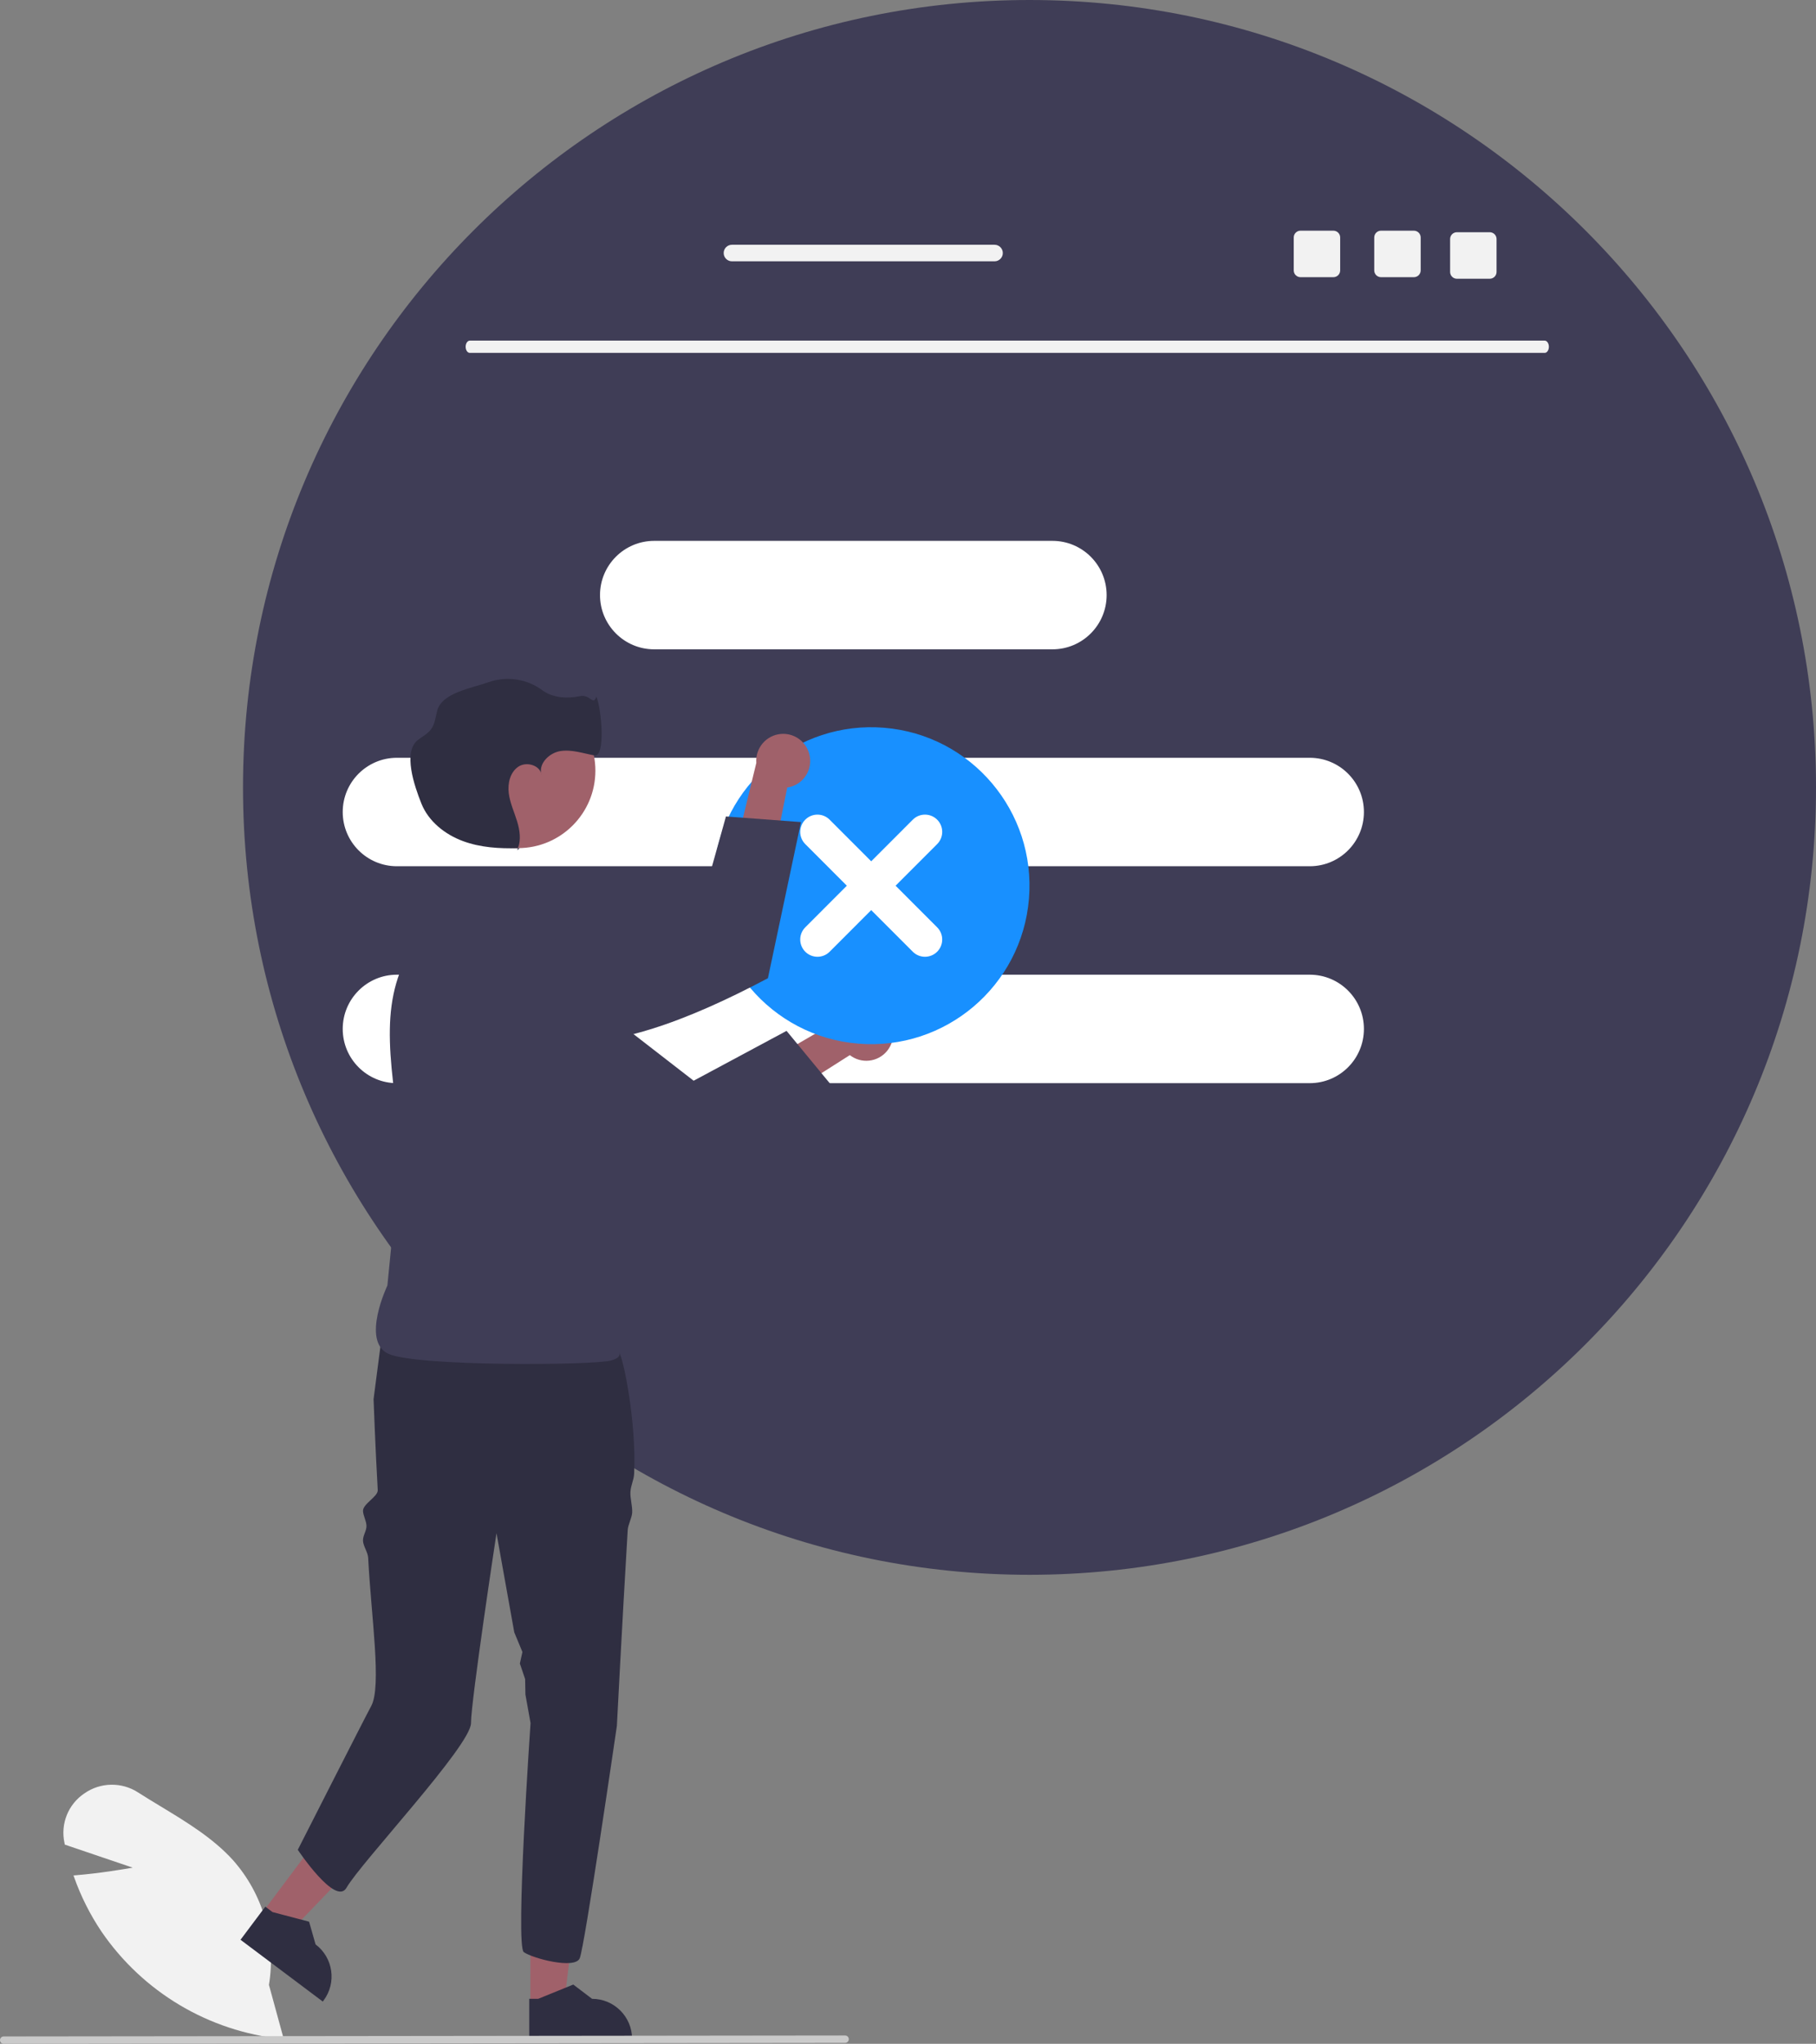 <svg width="741" height="834" viewBox="0 0 741 834" fill="none" xmlns="http://www.w3.org/2000/svg">
<rect x="0" y="0" width="741" height="834" fill="#808080" stroke="none"/>
<g clip-path="url(#clip0_2533_129986)">
<path d="M420.078 642.611C597.318 642.611 741 498.758 741 321.306C741 143.853 597.318 0 420.078 0C242.837 0 99.156 143.853 99.156 321.306C99.156 498.758 242.837 642.611 420.078 642.611Z" fill="#3F3D56"/>
<path d="M630.333 144H191.667C190.727 143.97 189.98 142.827 190 141.447C190.02 140.107 190.755 139.029 191.667 139H630.333C631.273 139.03 632.02 140.173 632 141.553C631.98 142.893 631.245 143.971 630.333 144Z" fill="#F2F2F2"/>
<path d="M429.445 220.705H266.931C254.724 220.705 244.829 230.612 244.829 242.833V242.833C244.829 255.055 254.724 264.962 266.931 264.962H429.445C441.652 264.962 451.548 255.055 451.548 242.833C451.548 230.612 441.652 220.705 429.445 220.705Z" fill="white"/>
<path d="M161.946 309.219H534.431C546.638 309.219 556.533 319.126 556.533 331.348C556.533 343.569 546.638 353.476 534.431 353.476H161.946C149.739 353.476 139.844 343.569 139.844 331.348C139.844 319.126 149.739 309.219 161.946 309.219V309.219Z" fill="white"/>
<path d="M161.946 397.733H534.431C546.638 397.733 556.533 407.641 556.533 419.862C556.533 432.083 546.638 441.991 534.431 441.991H161.946C149.739 441.991 139.844 432.083 139.844 419.862C139.844 407.641 149.739 397.733 161.946 397.733V397.733Z" fill="white"/>
<path d="M115.786 832.054L114.909 831.968C85.166 828.896 58.279 812.88 41.39 788.176C36.764 781.293 33.022 773.854 30.252 766.034L29.986 765.288L30.774 765.224C40.183 764.466 49.849 762.868 54.143 762.107L26.454 752.715L26.283 751.892C24.642 744.17 27.858 736.226 34.405 731.827C40.971 727.217 49.677 727.069 56.395 731.454C59.41 733.382 62.563 735.292 65.612 737.139C76.09 743.484 86.925 750.046 95.049 759.025C107.367 772.911 112.766 791.623 109.743 809.947L115.786 832.054Z" fill="#F2F2F2"/>
<path d="M216.433 818.268L230.079 818.266L236.572 765.565L216.429 765.566L216.433 818.268Z" fill="#A0616A"/>
<path d="M215.952 832.52L257.917 832.519V831.988C257.917 822.956 250.604 815.635 241.583 815.634H241.582L233.917 809.812L219.615 815.635L215.951 815.635L215.952 832.52V832.52Z" fill="#2F2E41"/>
<path d="M107.068 780.424L117.983 788.623L154.767 750.368L138.655 738.268L107.068 780.424Z" fill="#A0616A"/>
<path d="M98.14 791.537L131.709 816.75L132.027 816.325C137.44 809.101 135.98 798.85 128.764 793.43L128.763 793.429L126.122 784.166L111.191 780.231L108.26 778.03L98.14 791.537H98.14Z" fill="#2F2E41"/>
<path d="M152.431 570.953C152.431 570.953 153.184 591.527 154.135 608.027C154.291 610.733 147.959 613.672 148.123 616.616C148.231 618.569 149.422 620.468 149.532 622.504C149.649 624.653 148.006 626.556 148.123 628.778C148.237 630.95 150.112 633.44 150.225 635.663C151.442 659.583 155.853 688.218 151.436 696.223C149.259 700.168 121.51 754.823 121.51 754.823C121.51 754.823 136.97 778.041 141.388 770.302C147.222 760.079 192.187 712.255 192.187 703.122C192.187 694 202.59 625.638 202.59 625.638L209.844 666.094L213.17 674.11L212.124 678.816L214.274 685.166L214.39 691.451L216.483 703.122C216.483 703.122 210.188 794.051 213.733 796.583C217.289 799.126 234.505 803.692 236.537 799.126C238.558 794.56 251.713 704.228 251.713 704.228C251.713 704.228 253.833 662.832 256.13 624.355C256.262 622.122 257.831 619.424 257.952 617.224C258.096 614.67 257.102 611.353 257.234 608.876C257.378 606.035 258.637 604.033 258.758 601.314C259.697 580.295 254.428 554.7 252.749 552.179C247.68 544.572 243.119 538.491 243.119 538.491C243.119 538.491 174.847 516.033 156.603 538.853L152.431 570.953L152.431 570.953Z" fill="#2F2E41"/>
<path d="M220.524 359.386L193.459 353.967L180.829 371.128C157.262 394.329 156.907 414.805 161.114 447.627V493.692L158.069 524.572C158.069 524.572 147.29 547.146 158.408 552.402C169.525 557.658 242.553 557.21 249.525 555.112C256.498 553.013 250.454 550.438 248.623 540.66C245.184 522.293 247.485 531.153 247.721 525.305C251.115 441.419 243.21 406.981 242.408 397.929L228.644 372.935L220.524 359.386V359.386Z" fill="#3F3D56"/>
<path d="M363.172 427.021C360.351 432.372 353.732 434.421 348.387 431.597C347.817 431.296 347.275 430.945 346.767 430.548L288.318 467.705L288.487 447.474L345.265 414.486C349.309 409.946 356.264 409.548 360.798 413.597C364.593 416.985 365.574 422.535 363.172 427.021V427.021Z" fill="#A0616A"/>
<path d="M199.155 382.814L192.501 382.108C186.352 381.47 180.32 384.106 176.607 389.054C175.185 390.931 174.163 393.08 173.606 395.369L173.602 395.387C171.933 402.275 174.551 409.494 180.246 413.705L203.229 430.67C219.357 452.49 249.669 466.966 285.226 478.727L340.494 444.361L320.945 420.657L283.037 440.998L226.688 397.326L226.656 397.3L205.209 383.466L199.155 382.814L199.155 382.814Z" fill="#3F3D56"/>
<path d="M211.379 346.08C228.81 346.08 242.94 331.933 242.94 314.481C242.94 297.03 228.81 282.882 211.379 282.882C193.948 282.882 179.818 297.03 179.818 314.481C179.818 331.933 193.948 346.08 211.379 346.08Z" fill="#A0616A"/>
<path d="M212.108 346.087C211.854 346.095 211.599 346.101 211.344 346.108C211.235 346.391 211.117 346.672 210.981 346.947L212.108 346.087V346.087Z" fill="#2F2E41"/>
<path d="M220.77 315.358C220.819 315.669 220.895 315.976 220.996 316.274C220.954 315.961 220.879 315.654 220.77 315.358Z" fill="#2F2E41"/>
<path d="M243.343 284.234C242.044 288.273 240.885 283.15 236.611 284.071C231.47 285.18 225.488 284.799 221.278 281.644C215.005 277.036 206.876 275.796 199.517 278.323C192.313 280.875 180.244 282.674 178.367 290.09C177.715 292.668 177.456 295.465 175.874 297.602C174.491 299.47 172.309 300.535 170.484 301.972C164.322 306.827 169.032 320.618 171.948 327.905C174.865 335.192 181.555 340.501 188.911 343.22C196.027 345.851 203.752 346.315 211.344 346.108C212.664 342.679 212.094 338.719 211.004 335.164C209.825 331.316 208.078 327.602 207.586 323.607C207.093 319.612 208.175 315.075 211.521 312.843C214.596 310.791 219.6 312.041 220.77 315.358C220.087 311.211 224.283 307.198 228.61 306.492C233.255 305.734 237.9 307.413 242.532 308.249C247.164 309.085 245.52 289.561 243.343 284.234V284.234Z" fill="#2F2E41"/>
<path d="M419.858 366.752C422.8 331.16 396.366 299.919 360.816 296.973C325.266 294.027 294.062 320.493 291.12 356.085C288.178 391.677 314.612 422.919 350.162 425.864C385.712 428.81 416.916 402.345 419.858 366.752Z" fill="#1890FF"/>
<path d="M372.455 334.475L355.489 351.461L338.523 334.475C335.776 331.725 331.323 331.725 328.577 334.475C325.83 337.224 325.83 341.683 328.577 344.432L345.543 361.419L328.577 378.405C325.833 381.158 325.837 385.616 328.586 388.363C331.332 391.106 335.777 391.106 338.523 388.363L355.489 371.376L372.455 388.363C375.204 391.11 379.657 391.106 382.401 388.354C385.141 385.605 385.141 381.154 382.401 378.405L365.435 361.419L382.401 344.432C385.147 341.683 385.147 337.224 382.401 334.475C379.655 331.725 375.202 331.725 372.455 334.475V334.475Z" fill="white"/>
<path d="M330.037 307.067C331.941 312.809 328.834 319.009 323.099 320.916C322.488 321.119 321.859 321.268 321.222 321.36L307.538 389.311L293.073 375.184L308.605 311.325C308.133 305.26 312.661 299.96 318.718 299.488C323.787 299.092 328.466 302.226 330.037 307.067V307.067Z" fill="#A0616A"/>
<path d="M184.625 394.959L179.51 399.278C174.793 403.278 172.517 409.461 173.513 415.569C173.881 417.896 174.723 420.122 175.986 422.108L175.997 422.124C179.806 428.099 186.821 431.205 193.799 430.006L221.937 425.147C248.83 428.6 280.249 416.722 313.341 399.176L326.834 335.455L296.217 333.168L284.633 374.638L214.146 385.114L214.105 385.119L189.286 391.036L184.625 394.959L184.625 394.959Z" fill="#3F3D56"/>
<path d="M344.848 833.611L1.5 834C0.669 833.997 -0.003 833.321 8.06256e-06 832.489C0.003 831.661 0.672 830.99 1.5 830.988L344.848 830.599C345.679 830.602 346.351 831.278 346.348 832.11C346.345 832.938 345.675 833.609 344.848 833.611Z" fill="#CACACA"/>
<path d="M576.92 94.133H563.514C561.985 94.133 560.747 95.372 560.747 96.903V110.337C560.747 111.868 561.985 113.107 563.514 113.107H576.92C578.448 113.107 579.699 111.868 579.699 110.337V96.903C579.699 95.372 578.448 94.133 576.92 94.133Z" fill="#F2F2F2"/>
<path d="M544.069 94.133H530.664C529.135 94.133 527.897 95.372 527.897 96.903V110.337C527.897 111.868 529.135 113.107 530.664 113.107H544.069C545.598 113.107 546.849 111.868 546.849 110.337V96.903C546.849 95.372 545.598 94.133 544.069 94.133Z" fill="#F2F2F2"/>
<path d="M607.875 94.765H594.469C592.94 94.765 591.702 96.005 591.702 97.535V110.969C591.702 112.5 592.94 113.74 594.469 113.74H607.875C609.403 113.74 610.654 112.5 610.654 110.969V97.535C610.654 96.005 609.403 94.765 607.875 94.765Z" fill="#F2F2F2"/>
<path d="M405.818 99.876H298.663C296.793 99.876 295.289 101.394 295.289 103.253C295.289 105.113 296.793 106.631 298.663 106.631H405.818C407.675 106.631 409.191 105.113 409.191 103.253C409.191 101.394 407.675 99.876 405.818 99.876Z" fill="#F2F2F2"/>
</g>
<defs>
<clipPath id="clip0_2533_129986">
<rect width="741" height="834" fill="white"/>
</clipPath>
</defs>
</svg>
